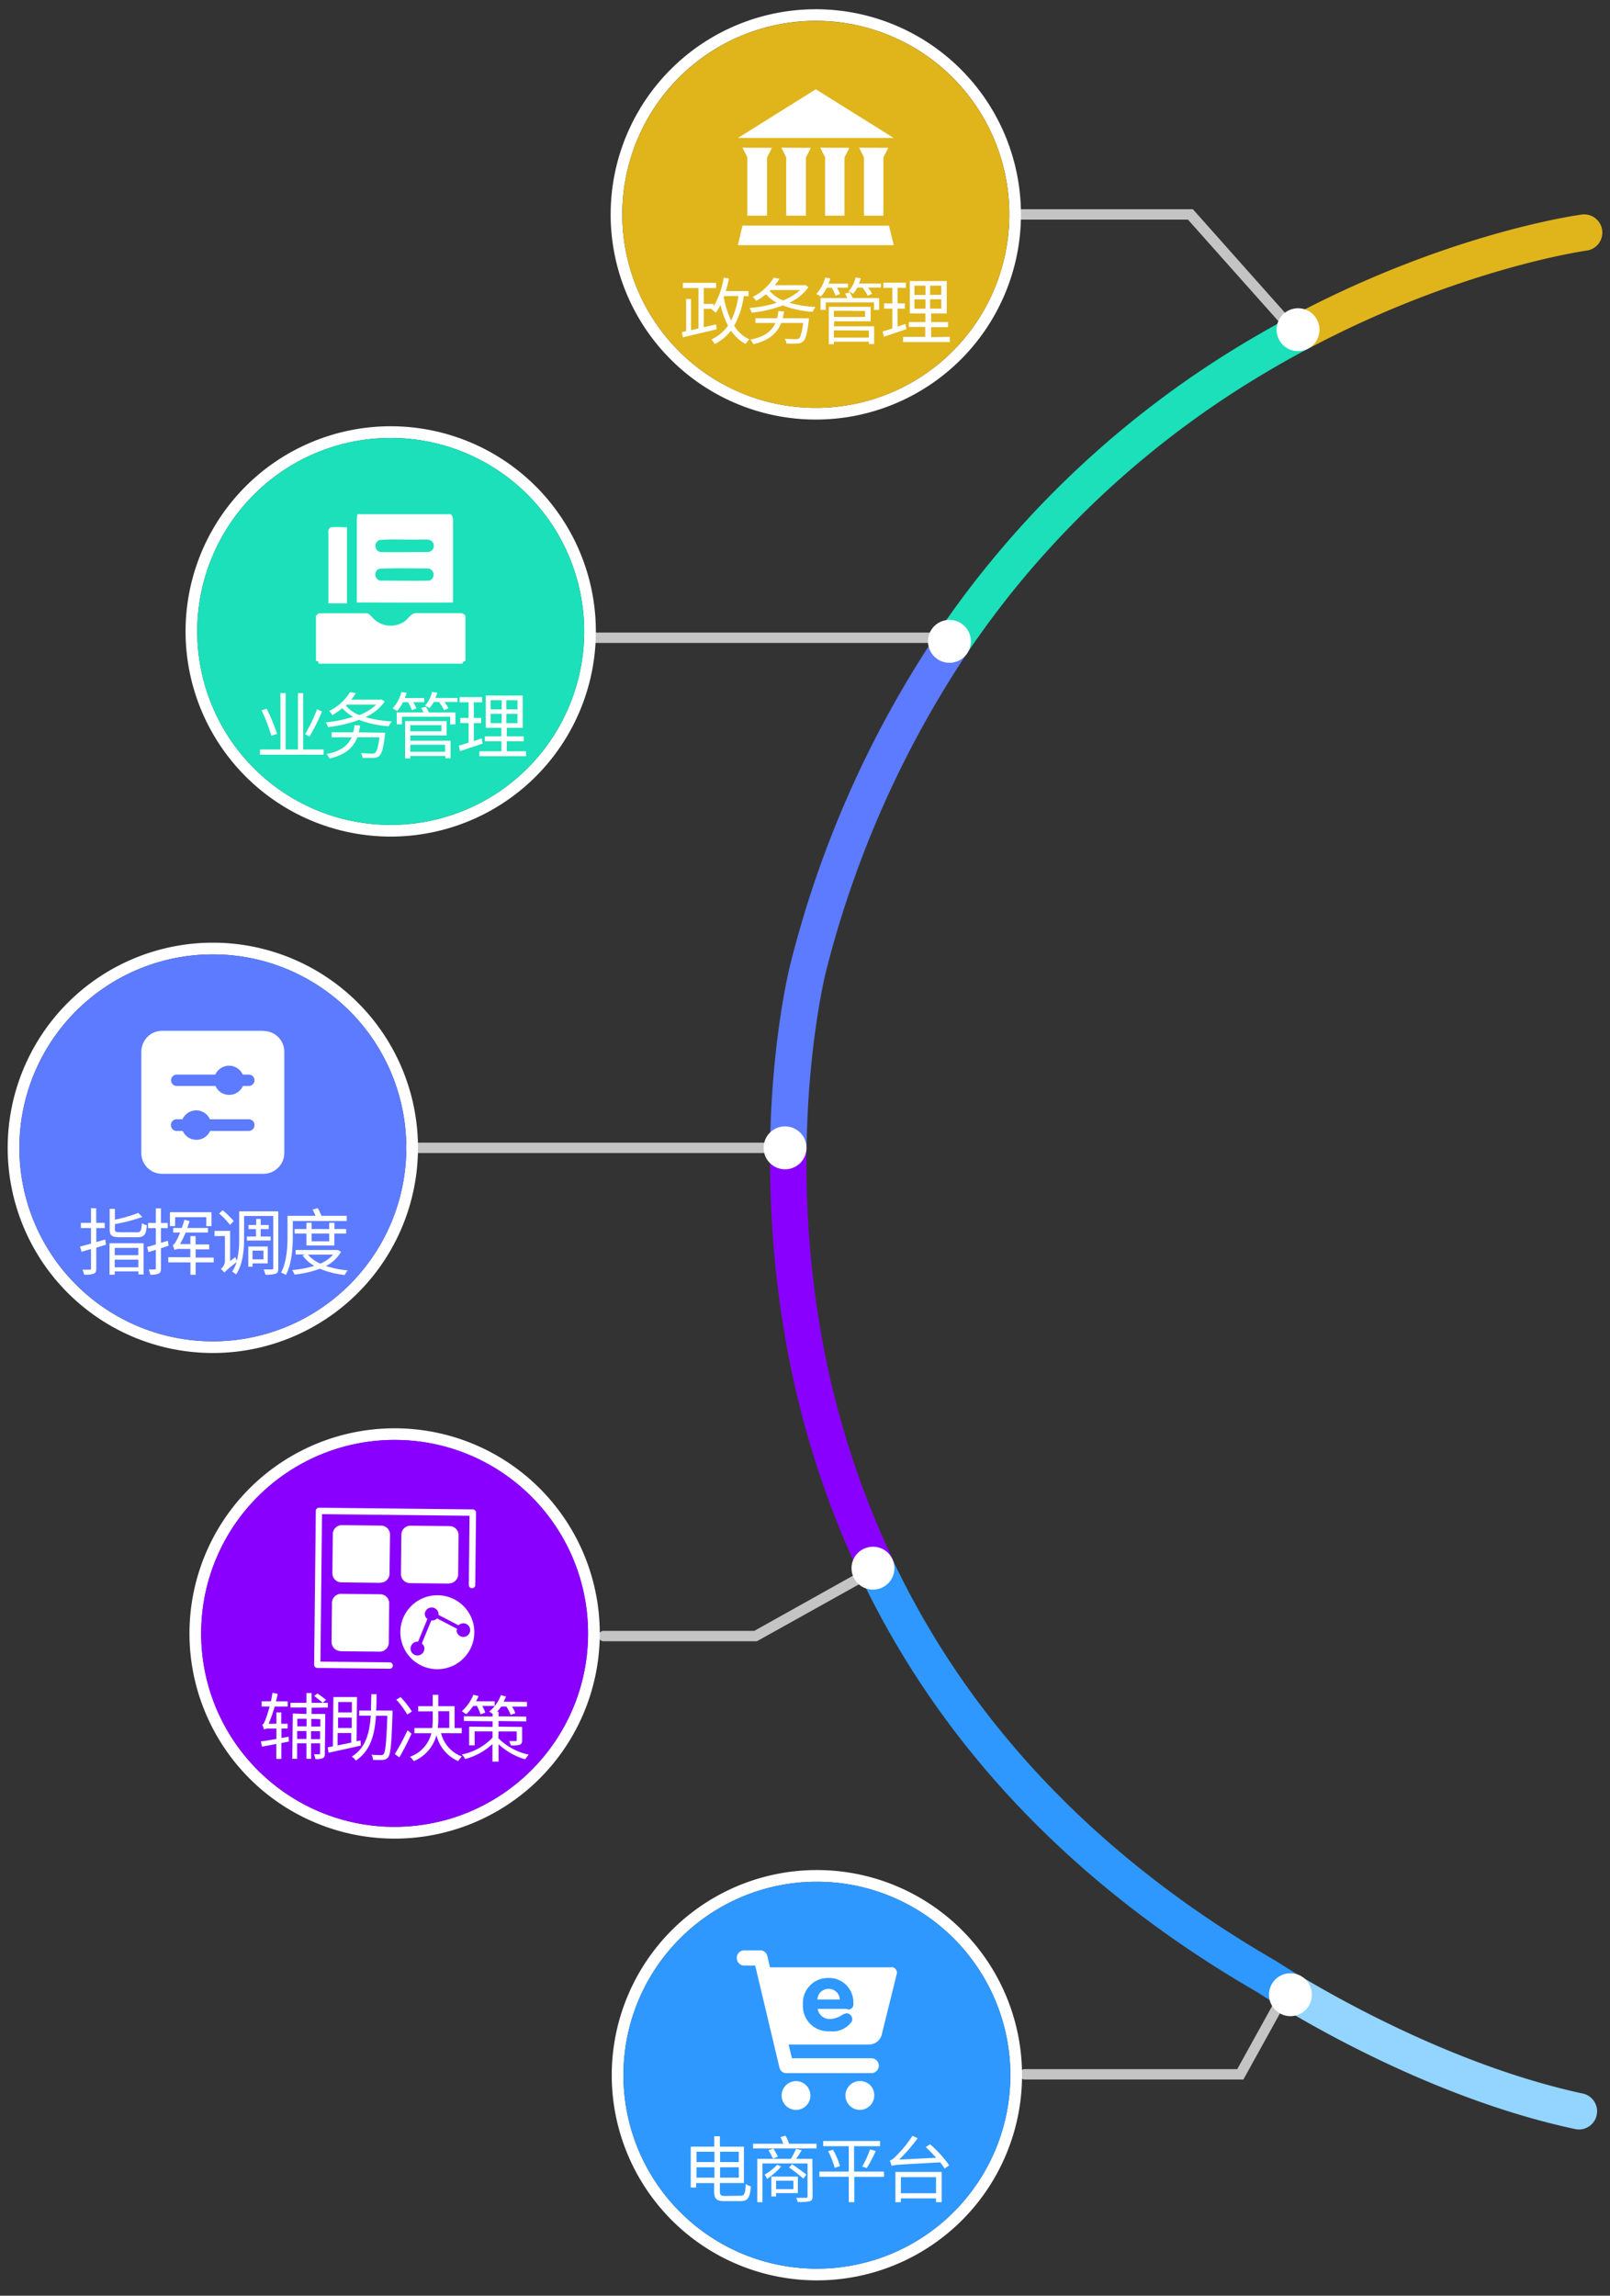 <svg id="图层_1" data-name="图层 1" xmlns="http://www.w3.org/2000/svg" viewBox="0 0 310 442"><rect x="0" y="0" width="310" height="442" fill="#333333" stroke="none"/><defs><style>.cls-1{fill:#e0b41b;}.cls-2{fill:#1be0b9;}.cls-3{fill:#8a00ff;}.cls-4{fill:#93d5ff;}.cls-5{fill:#2f98ff;}.cls-6{fill:#5c7bff;}.cls-7{fill:#c4c4c4;}.cls-8{fill:#fff;}</style></defs><title>未标题-3</title><path class="cls-1" d="M252.4,66.87c28.71-15.14,52.72-18.57,53.09-18.62a3.5,3.5,0,0,0-.93-6.94c-1.14.15-26.58,3.73-57.22,20.31C248.77,63.25,250.45,65,252.4,66.87Z"/><path class="cls-2" d="M195.24,113.54a181,181,0,0,1,48.78-42c2.82-1.68,5.62-3.23,8.38-4.68-1-.9-4.33-4.42-5.06-5.25-2.19,1.19-4.4,2.43-6.64,3.76a188.05,188.05,0,0,0-60.82,57.41c1.84.93,4,1.92,6.39,2.88Q190.52,119.4,195.24,113.54Z"/><path class="cls-3" d="M158.19,257.25a189.92,189.92,0,0,1-2.88-36.64c-2.58,0-4.95-.05-7-.2a197.58,197.58,0,0,0,3,37.79,177.06,177.06,0,0,0,14.49,45.5c1.87-.89,4-2,6.19-3.3A170.19,170.19,0,0,1,158.19,257.25Z"/><path class="cls-4" d="M304.76,403.08c-23.2-5-45.33-17.19-54.41-22.63-1.18,2.24-2.37,4.26-3.53,6.07,9.49,5.72,32.09,18.19,56.47,23.4a3.11,3.11,0,0,0,.74.08,3.5,3.5,0,0,0,.73-6.92Z"/><path class="cls-5" d="M246,377.75l-.19-.12c-26.91-15.5-48.21-35.12-63.31-58.31a162.09,162.09,0,0,1-10.58-18.92c-2.23,1.31-4.32,2.41-6.19,3.3A169.43,169.43,0,0,0,176.54,323c15.7,24.16,37.8,44.57,65.69,60.65.46.31,2.07,1.36,4.59,2.88,1.16-1.81,2.35-3.83,3.53-6.07C247.64,378.82,246.07,377.8,246,377.75Z"/><path class="cls-6" d="M155.31,220.61c.34-19.87,3.6-33,3.65-33.24a198,198,0,0,1,27.31-61.7c-2.41-1-4.55-2-6.39-2.88a203.35,203.35,0,0,0-27.7,62.85c-.22.85-3.57,14.35-3.91,34.77C150.36,220.56,152.73,220.65,155.31,220.61Z"/><path class="cls-7" d="M239.41,400.38H197.32a1,1,0,0,1,0-2h40.91l6.71-12.14a1,1,0,0,1,1.36-.39,1,1,0,0,1,.39,1.36Zm-73.18-95.81a1,1,0,0,0-1-1.75l-20,11.18h-29a1,1,0,0,0,0,2h29.51ZM148,221a1,1,0,0,0-1-1H79a1,1,0,0,0,0,2H147A1,1,0,0,0,148,221Zm31.85-98.21H114.73m66.15,0a1,1,0,0,0-1-1H114.73a1,1,0,0,0,0,2h65.15A1,1,0,0,0,180.88,122.79ZM248,62.37a1,1,0,0,0,.08-1.41L229.68,40.28h-33a1,1,0,0,0,0,2h32.05l17.81,20a1,1,0,0,0,1.42.08Z"/><path class="cls-8" d="M254.06,63.48a4.13,4.13,0,1,1-4.13-4.13A4.13,4.13,0,0,1,254.06,63.48Zm-71.25,55.87a4.13,4.13,0,1,0,4.13,4.13A4.13,4.13,0,0,0,182.81,119.35ZM168.09,297.8a4.13,4.13,0,1,0,4.13,4.13A4.13,4.13,0,0,0,168.09,297.8Zm-16.93-80.93a4.13,4.13,0,1,0,4.13,4.13A4.13,4.13,0,0,0,151.16,216.87Zm97.31,163.05a4.13,4.13,0,1,0,4.13,4.13A4.13,4.13,0,0,0,248.47,379.92Z"/><path class="cls-8" d="M75.23,82.07a39.5,39.5,0,1,0,39.5,39.5A39.5,39.5,0,0,0,75.23,82.07Zm0,76.75a37.25,37.25,0,1,1,37.25-37.25A37.25,37.25,0,0,1,75.23,158.82Z"/><circle class="cls-2" cx="75.23" cy="121.57" r="37.25"/><path class="cls-8" d="M62.31,144.3v1H50.06v-1H54V133.44h1V144.3h2.37V133.46h1V144.3Zm-10.05-2.63a36.88,36.88,0,0,0-1.9-4.92l1-.29a41.61,41.61,0,0,1,2,4.82ZM62,137a39.36,39.36,0,0,1-2.41,4.82l-.86-.46a29.91,29.91,0,0,0,2.33-4.82Z"/><path class="cls-8" d="M74.07,135.08a9.21,9.21,0,0,1-3.69,3,22,22,0,0,0,5.06.81,4.1,4.1,0,0,0-.58.94,19.38,19.38,0,0,1-5.71-1.23,26.09,26.09,0,0,1-6,1.4,3.13,3.13,0,0,0-.42-.91A25.49,25.49,0,0,0,68,138a8,8,0,0,1-2.09-1.65A13.65,13.65,0,0,1,64,137.68a3.21,3.21,0,0,0-.64-.78,10,10,0,0,0,4.06-3.65l1.09.22a13.66,13.66,0,0,1-.89,1.24h5.64l.19-.06Zm.11,6a3.15,3.15,0,0,1-.06.46c-.29,2.53-.61,3.59-1.09,4a1.63,1.63,0,0,1-1.14.38c-.4,0-1.24,0-2.07,0a2,2,0,0,0-.32-.93c.88.08,1.76.1,2.11.1a1,1,0,0,0,.61-.13c.32-.26.6-1.12.84-3H68.81c-.88,2.25-2.6,3.43-5.35,4.09a4.41,4.41,0,0,0-.57-.88c2.46-.48,4-1.42,4.82-3.21H63.85V141H68a9,9,0,0,0,.26-1.39l1.08.08c-.07.47-.17.91-.26,1.31Zm-7.59-5.24a6.4,6.4,0,0,0,2.57,1.83,9.69,9.69,0,0,0,3.29-2H66.8Z"/><path class="cls-8" d="M77.6,135.2a7.36,7.36,0,0,1-1.13,1.68,8.07,8.07,0,0,0-.88-.48,7.62,7.62,0,0,0,1.7-3.17l1,.17a9.28,9.28,0,0,1-.35,1h3.74v.79H79.56a6.64,6.64,0,0,1,.62,1.21l-.88.33a9.11,9.11,0,0,0-.73-1.54Zm4.43.91a8.42,8.42,0,0,1,.56,1.07h5.1v2.29h-1V138H77.39v1.46h-1v-2.29h5.14a7.1,7.1,0,0,0-.42-.88ZM79,142.62h7.76V146h-1v-.45H79v.48h-1v-7.2H86v2.78H79Zm0-3v1.19h6v-1.19Zm0,3.77v1.35H85.7v-1.35Zm9.08-9v.77h-2.5a7.23,7.23,0,0,1,.78,1.19l-.85.39a7.34,7.34,0,0,0-1-1.58h-1a5.89,5.89,0,0,1-.83,1.2,4.62,4.62,0,0,0-.85-.49,6.06,6.06,0,0,0,1.36-2.66l1,.17c-.1.35-.21.67-.34,1Z"/><path class="cls-8" d="M92.93,143.17c-1.49.5-3.09,1.05-4.34,1.45l-.24-1.05c.52-.15,1.17-.35,1.88-.59v-3.76h-1.6v-1h1.6v-3H88.49v-1h4.35v1H91.23v3h1.41v1H91.23v3.46l1.52-.51Zm8.37,1.48v.95h-9v-.95h4.25v-1.92H93.35v-.95h3.18v-1.64h-3v-6.23h7.12v6.23H97.58v1.64h3.27v.95H97.58v1.92Zm-6.83-8.07H96.6v-1.76H94.47Zm0,2.65H96.6v-1.79H94.47Zm5.17-4.41H97.5v1.76h2.14Zm0,2.62H97.5v1.79h2.14Z"/><path class="cls-8" d="M68.81,99H86.75c.63.49.46,1.33.48,2,0,5,0,10,0,15-6.18.06-12.35,0-18.53,0,0-5.13,0-10.27,0-15.4A11,11,0,0,1,68.81,99ZM73,104a1.21,1.21,0,0,0,.21,2.28c3.07.07,6.14,0,9.21,0a1.19,1.19,0,0,0,.93-1.83c-.51-.8-1.58-.51-2.37-.57-2.66.08-5.34-.13-8,.1Zm0,5.5a1.21,1.21,0,0,0,.21,2.29c3.16,0,6.32.07,9.47,0a1.21,1.21,0,0,0-.24-2.34c-3.14,0-6.31-.12-9.44.07Zm-9.8-6.73c0-.47,0-1.06.53-1.25,1-.1,2.05,0,3.08,0q0,7.33,0,14.65H63.23c0-4.46,0-8.92,0-13.37Zm-2.37,15.79c.25-.2.47-.54.84-.49,2.89,0,5.79,0,8.68,0,.71-.09,1.08.58,1.53,1a4.69,4.69,0,0,0,5.52.86c1.15-.43,1.6-2.07,3-1.88,2.79,0,5.58,0,8.38,0,.36,0,.6.27.84.49v8.75c-.33,0-.51.12-.55.49H61.33c.05-.37-.11-.54-.49-.51Zm0,0"/><path class="cls-8" d="M41,181.5A39.5,39.5,0,1,0,80.48,221,39.49,39.49,0,0,0,41,181.5Zm0,76.75A37.25,37.25,0,1,1,78.23,221,37.26,37.26,0,0,1,41,258.25Z"/><circle class="cls-6" cx="40.98" cy="221" r="37.25"/><path class="cls-8" d="M20.39,239.65l-1.85.58v4c0,.59-.14.87-.5,1a4.67,4.67,0,0,1-1.85.18,3.44,3.44,0,0,0-.32-.95h1.38c.2,0,.27-.06.27-.27v-3.72l-1.82.54-.29-1,2.11-.57v-3H15.57v-1h1.95v-2.81h1v2.81h1.64v1H18.54v2.7c.56-.15,1.15-.32,1.73-.5Zm5.93-2.39c.77,0,.89-.24,1-1.75a3.05,3.05,0,0,0,.95.4c-.15,1.82-.48,2.3-1.86,2.3H23.12c-1.59,0-2-.31-2-1.51v-3.95h1v2.08a26.3,26.3,0,0,0,4.49-1.3l.8.77a32.44,32.44,0,0,1-5.29,1.39v1c0,.47.17.56,1.07.56Zm-5.23,2.11h6.56v6h-1v-.58H22.09v.64h-1Zm1,.9v1.39h4.54v-1.39ZM26.63,244v-1.47H22.09V244Z"/><path class="cls-8" d="M31,240.33v3.88c0,.56-.13.84-.45,1a3.74,3.74,0,0,1-1.61.21,4.49,4.49,0,0,0-.31-1h1.15c.17,0,.22-.05.22-.23v-3.56l-1.41.45-.27-1c.48-.11,1.05-.28,1.68-.48v-3.14H28.51v-1H30v-2.8h1v2.8h1.29v1H31v2.83l1.33-.4.13.95Zm10.15,2.73H37.67v2.38h-1v-2.38H32.4v-1h4.25v-1.59H34.8a2.38,2.38,0,0,0-1.21.19,9.09,9.09,0,0,0-.33-.95c.25-.05.46-.39.73-.88.12-.23.4-.8.7-1.53H33.34v-.87H35c.18-.5.37-1.05.51-1.58l1,.25c-.14.44-.29.9-.46,1.33h4v.87H35.75a22.11,22.11,0,0,1-1.09,2.23h2V238h1v1.6h2.62v.94H37.67v1.59h3.47Zm-7.43-7h-1v-2.67h8v2.68h-1v-1.72h-6Z"/><path class="cls-8" d="M53.58,244.23c0,.58-.13.86-.49,1a5.62,5.62,0,0,1-2,.18,3.68,3.68,0,0,0-.34-1c.73,0,1.39,0,1.59,0s.28-.08.28-.29v-10H47v4.26c0,2.14-.2,5.06-1.56,7a3.37,3.37,0,0,0-.75-.55,7.09,7.09,0,0,0,.87-1.82,23,23,0,0,0-2.39,2,4.66,4.66,0,0,0-.64-.7,2,2,0,0,0,.78-1.5v-4.82h-2v-1h3v5.81l1-.77a6.86,6.86,0,0,0,.31.7,17.12,17.12,0,0,0,.43-4.32v-5.18h7.53Zm-9.29-8.4a16.2,16.2,0,0,0-2.1-2.19l.68-.63A16,16,0,0,1,45,235.1Zm5,2.24v-1.43H47.85v-.78h1.48v-1.18h.86v1.18h1.55v.78H50.19v1.43h1.93v.78H47.54v-.78Zm-.67,5.18v.63h-.81V240h3.74v3.25Zm0-2.46v1.68h2.11v-1.68Z"/><path class="cls-8" d="M56.38,237.86c0,2.23-.16,5.43-1.34,7.63a3.8,3.8,0,0,0-.92-.47c1.13-2.1,1.24-5.07,1.24-7.16v-3.77h5.39c-.16-.39-.36-.85-.56-1.22l1-.25a11,11,0,0,1,.71,1.47h4.86v1H56.38ZM65.67,241a7,7,0,0,1-2.9,2.75,18.26,18.26,0,0,0,4.2.84,3.68,3.68,0,0,0-.58.89,16.75,16.75,0,0,1-4.78-1.2,20.51,20.51,0,0,1-4.9,1.12,4.24,4.24,0,0,0-.45-.87,20.48,20.48,0,0,0,4.26-.81,7,7,0,0,1-2.26-2l.49-.19H56.92v-.86h7.91l.2,0ZM59,239.81V237.5H56.73v-.87H59v-1.21h1v1.21h3.39v-1.21h1v1.21h2.26v.87H64.38v2.31Zm.3,1.75a6.48,6.48,0,0,0,2.37,1.73,6.54,6.54,0,0,0,2.47-1.73ZM60,237.5V239h3.39V237.5Z"/><path class="cls-8" d="M50.73,198.47H31.23a4,4,0,0,0-2.87,1.2,4.15,4.15,0,0,0-1.15,2.81V222a4,4,0,0,0,4,4h19.5a4,4,0,0,0,2.84-1.17A4,4,0,0,0,54.74,222v-19.5a4,4,0,0,0-4-4ZM49,216.65a1.09,1.09,0,0,1-1.09,1.09H40.46a2.89,2.89,0,0,1-5.28,0H34a1.1,1.1,0,0,1-.77-.32,1.07,1.07,0,0,1-.32-.77v-.06A1.09,1.09,0,0,1,34,215.5h1.14a2.89,2.89,0,0,1,5.28,0h7.46A1.09,1.09,0,0,1,49,216.59ZM49,208a1.09,1.09,0,0,1-1.09,1.09H46.77a2.89,2.89,0,0,1-5.28,0H34A1.09,1.09,0,0,1,32.94,208v0A1.09,1.09,0,0,1,34,206.9h7.46a2.89,2.89,0,0,1,5.28,0h1.14A1.08,1.08,0,0,1,49,208v0Zm0,0"/><path class="cls-8" d="M76.4,275a39.5,39.5,0,1,0,39.08,39.92A39.49,39.49,0,0,0,76.4,275Zm-.82,76.74a37.25,37.25,0,1,1,37.65-36.85A37.25,37.25,0,0,1,75.58,351.73Z"/><circle class="cls-3" cx="75.98" cy="314.48" r="37.25"/><path class="cls-8" d="M55.62,335.31l-1.45.28,0,3.07H53.2l0-2.89c-1,.19-1.95.38-2.75.52l-.23-1c.8-.11,1.87-.28,3-.48l0-2-1.41,0a2.05,2.05,0,0,0-1,.18h0v-.06a5.64,5.64,0,0,0-.31-.87c.25-.05.44-.5.67-1.11.14-.35.44-1.27.75-2.39l-1.54,0v-1l1.78,0c.12-.55.23-1.09.31-1.65l1,.22c-.1.47-.21,1-.34,1.44l2.26,0v1l-2.5,0a27,27,0,0,1-1.17,3.31l1.5,0,0-2.18h.93l0,2.18h1.23v.92H54.2l0,1.81,1.38-.23ZM60,328.8V330l2.63,0-.08,7.62c0,.47-.08.74-.4.9a3.31,3.31,0,0,1-1.42.17,4.12,4.12,0,0,0-.28-.93c.46,0,.87,0,1,0s.18,0,.18-.2l0-1.92-1.73,0,0,3H59l0-3H57.21l0,3h-.93l.1-8.73L59,330v-1.24l-3.07,0v-.9l3.07,0,0-1.89h1l0,1.89,3.13,0v.9Zm-2.75,3.59,1.78,0v-1.47l-1.78,0ZM59,334.82l0-1.53-1.78,0,0,1.53Zm.94-3.87,0,1.47,1.74,0V331Zm1.69,3.9,0-1.53-1.74,0v1.53Zm.5-7c-.38-.34-1.1-.92-1.64-1.32l.63-.47c.53.35,1.27.89,1.67,1.23Z"/><path class="cls-8" d="M69.48,336.09c-2.19.5-4.55,1-6.22,1.38l-.17-1.05,1-.19.1-9.5,4.55,0-.09,8.53.77-.16Zm-4.35-8.39,0,2,2.62,0,0-2Zm2.59,3-2.62,0,0,2,2.62,0ZM65,336.05l2.63-.54,0-1.84-2.62,0Zm10.58-6.71s0,.39,0,.52c-.2,5.86-.36,7.85-.83,8.46a1.28,1.28,0,0,1-1,.52,18.6,18.6,0,0,1-1.92,0,2.37,2.37,0,0,0-.3-1c.8.07,1.53.07,1.82.08a.52.52,0,0,0,.52-.21c.35-.41.53-2.26.71-7.36l-2.19,0c-.24,3.64-1.05,6.78-3.9,8.63a2.43,2.43,0,0,0-.75-.78c2.68-1.64,3.41-4.52,3.65-7.86l-2.23,0v-1l2.27,0c0-1,.06-2.07.07-3.15h1c0,1.08,0,2.13-.07,3.15Z"/><path class="cls-8" d="M79.24,333.79a50.16,50.16,0,0,1-2.35,4.57l-.87-.64a45.6,45.6,0,0,0,2.45-4.58Zm-.83-3.68a15.58,15.58,0,0,0-2.11-2.87l.83-.49a16.76,16.76,0,0,1,2.18,2.78Zm6.52,3.59a6.43,6.43,0,0,0,4,4.49,4.57,4.57,0,0,0-.7.89,7.32,7.32,0,0,1-4.19-5,7.53,7.53,0,0,1-4.37,5,4.35,4.35,0,0,0-.73-.84,6.46,6.46,0,0,0,4.12-4.53l-3.27,0v-1l3.44,0a15.09,15.09,0,0,0,.09-1.75l0-1.46-2.8,0v-1l2.8,0,0-2.19h1.07l0,2.19,3.14,0,0,4.21H88.9v1Zm-.53-2.77a15.22,15.22,0,0,1-.11,1.75l2.22,0,0-3.2-2.13,0Z"/><path class="cls-8" d="M91.1,328.47a9.36,9.36,0,0,1-1.34,1.59,8.87,8.87,0,0,0-.84-.58,8.62,8.62,0,0,0,2.23-3.18l1,.26a10.58,10.58,0,0,1-.49,1l3.59,0v.89l-2.4,0a7.36,7.36,0,0,1,.59,1.29l-.92.33a9.45,9.45,0,0,0-.71-1.64Zm4.86,6.2a11.75,11.75,0,0,0,5.84,3.16,6.57,6.57,0,0,0-.67.9A12.57,12.57,0,0,1,96,335.82l0,3.36H94.82l0-3.39a12.37,12.37,0,0,1-5.26,2.88,3.14,3.14,0,0,0-.65-.87,11.15,11.15,0,0,0,5.92-3.24v-1.21l-3.44,0,0,2.69H90.33l0-3.6,4.52.05v-1.08l-5.53-.06v-.92l5.53.06V330a3.22,3.22,0,0,0-.67-.46,7.18,7.18,0,0,0,2.26-3.16l1,.25a9.74,9.74,0,0,1-.47,1l4.5.05v.9l-2.89,0a6.54,6.54,0,0,1,.66,1.28l-.91.31a8.21,8.21,0,0,0-.83-1.6H96.52a12.53,12.53,0,0,1-.81,1H96v.88l5.33.06v.92L96,331.36v1.08l4.53.05,0,2.58c0,.5-.11.71-.48.86a5.17,5.17,0,0,1-1.69.12,3.72,3.72,0,0,0-.34-.83c.56,0,1.1,0,1.26,0s.21-.05.21-.19l0-1.67-3.5,0Z"/><path class="cls-8" d="M73.24,304.75l-7.53-.09A1.74,1.74,0,0,1,64,302.9l.08-7.53a1.75,1.75,0,0,1,1.77-1.73l7.52.09a1.74,1.74,0,0,1,1.73,1.76L75,303a1.74,1.74,0,0,1-1.76,1.72Zm13.22.14-7.53-.08A1.76,1.76,0,0,1,77.2,303l.08-7.53a1.75,1.75,0,0,1,1.77-1.72l7.53.08a1.74,1.74,0,0,1,1.72,1.76l-.08,7.53a1.76,1.76,0,0,1-1.76,1.73Zm-20.89,13a1.76,1.76,0,0,1-1.73-1.77l.08-7.53a1.74,1.74,0,0,1,1.76-1.72l7.53.08a1.74,1.74,0,0,1,1.73,1.76l-.08,7.53A1.74,1.74,0,0,1,73.09,318l-7.52-.08Zm9.46,3.4-13.93-.15a.65.65,0,0,1-.44-.18.66.66,0,0,1-.17-.44l.32-29.62a.61.61,0,0,1,.62-.61l29.61.32a.61.61,0,0,1,.44.19.63.63,0,0,1,.18.44l-.15,13.93a.62.62,0,0,1-.63.61.61.61,0,0,1-.61-.62l.14-13.32L62,291.53l-.3,28.39,13.32.14a.61.61,0,0,1,.53.31.62.62,0,0,1,0,.62.59.59,0,0,1-.54.3Zm9.3-14.15a7.12,7.12,0,1,1-5.07,2,7.15,7.15,0,0,1,5.07-2Zm3.58,6.71a1.31,1.31,0,1,0,.38-.92l-3.85-2a.79.79,0,0,0,0-.22,1.33,1.33,0,0,0-2.65,0,1.24,1.24,0,0,0,.5,1l-1.79,4.37a.29.29,0,0,0-.1,0,1.33,1.33,0,1,0,1.31,1.34,1.3,1.3,0,0,0-.49-1L83.05,312l.1,0a1.31,1.31,0,0,0,1-.4l3.84,2a1.43,1.43,0,0,0,0,.22Zm0,0"/><path class="cls-8" d="M157.29,360.05a39.5,39.5,0,1,0,39.5,39.5A39.49,39.49,0,0,0,157.29,360.05Zm0,76.75a37.25,37.25,0,1,1,37.25-37.25A37.26,37.26,0,0,1,157.29,436.8Z"/><circle class="cls-5" cx="157.29" cy="399.55" r="37.25"/><path class="cls-8" d="M142.58,422.76c.79,0,.93-.45,1-2.27a3.5,3.5,0,0,0,1,.46c-.18,2.1-.52,2.84-2,2.84h-3.08c-1.55,0-2-.4-2-2v-1.47h-3.45v.85H133v-7.86h4.52v-2h1.09v2h4.63v7h-4.63v1.49c0,.82.15,1,1,1Zm-8.47-8.48v2h3.45v-2Zm3.45,5v-2h-3.45v2Zm1.09-5v2h3.6v-2Zm3.6,5v-2h-3.6v2Z"/><path class="cls-8" d="M157.23,412.75v.9H145v-.9h5.82a11.46,11.46,0,0,0-.55-1.28l1-.27a13.44,13.44,0,0,1,.67,1.55Zm-.77,10.13c0,.55-.14.79-.55.94a9.55,9.55,0,0,1-2.31.14,3,3,0,0,0-.32-.8c.87,0,1.68,0,1.9,0s.31-.07.31-.29v-6.33h-8.68V424h-1v-8.35h6.46a13.91,13.91,0,0,0,1-1.91l1.1.24c-.35.57-.71,1.18-1.08,1.67h3.13Zm-6.05-5.74a14.88,14.88,0,0,1-2.71,2.38,4.56,4.56,0,0,0-.47-.81,12.69,12.69,0,0,0,2.43-1.92Zm-1.5-3.46a17.3,17.3,0,0,1,.88,1.55l-.95.38c-.18-.4-.56-1.1-.87-1.62Zm.52,8.57v.65h-.91v-3.83h5.11v3.18Zm0-2.39v1.62h3.33v-1.62Zm5.24-.4a31.79,31.79,0,0,0-2.74-2.15l.59-.62c.91.62,2.13,1.5,2.76,2Z"/><path class="cls-8" d="M170.23,419.13h-5.74V424h-1.06v-4.9h-5.66v-1h5.66v-4.88H158.5v-1h10.95v1h-5v4.88h5.74Zm-9.84-5.23a13.64,13.64,0,0,1,1.33,3.15l-1,.34a16.9,16.9,0,0,0-1.26-3.21Zm5.63,3.24a20.77,20.77,0,0,0,1.51-3.31l1.09.31a26.38,26.38,0,0,1-1.72,3.29Z"/><path class="cls-8" d="M179.07,412.84a22.13,22.13,0,0,1,3.69,4.06l-.88.63a9.74,9.74,0,0,0-.85-1.2c-8,.44-8.81.47-9.36.67a6.41,6.41,0,0,0-.34-1,2.77,2.77,0,0,0,1.14-.83,23.28,23.28,0,0,0,3.22-3.95l1,.46a30.35,30.35,0,0,1-3.58,4.12l7.14-.35a24.77,24.77,0,0,0-2-2.06Zm-6.66,5.34h8.91V424h-1.09v-.73h-6.77V424h-1.05Zm1.05,1v3.1h6.77v-3.1Z"/><path class="cls-8" d="M153.27,400.69a2.77,2.77,0,1,0,2.77,2.77,2.77,2.77,0,0,0-2.77-2.77Zm12.48,0a2.77,2.77,0,1,0,2.58,2.77,2.68,2.68,0,0,0-2.53-2.77Zm-6.22-17.77a2.14,2.14,0,0,0-2.14,2.05h4.31a2.12,2.12,0,0,0-2.17-2.05Zm0,0"/><path class="cls-8" d="M171.57,378.78H148.26l-.51-2.19a1.38,1.38,0,0,0-1.31-1.07h-3.2a1.42,1.42,0,0,0-1.37,1.45,1.44,1.44,0,0,0,1.37,1.47h2.17l4.67,19.64a1.35,1.35,0,0,0,1.29,1.07h16.41a1.37,1.37,0,0,0,1-.41,1.41,1.41,0,0,0,.43-1,1.42,1.42,0,0,0-1.35-1.45H152.49l-.65-2.65h15.67a2.57,2.57,0,0,0,2.32-2.12l2.8-11.33a1,1,0,0,0-.13-1,1,1,0,0,0-.87-.44Zm-8.35,8h-5.78a2.34,2.34,0,0,0,2.56,1.94,4.34,4.34,0,0,0,2-.68,2.58,2.58,0,0,1,1-.41,1.13,1.13,0,0,1,1,1.59,4.48,4.48,0,0,1-4.27,1.86,4.84,4.84,0,0,1-5.13-5.12,4.81,4.81,0,0,1,4.84-5.13,4.66,4.66,0,0,1,3.51,1.37,4.71,4.71,0,0,1,1.36,3.52,1,1,0,0,1-.28.9,1,1,0,0,1-.9.28Zm0,0"/><path class="cls-8" d="M157.08,1.78a39.5,39.5,0,1,0,39.5,39.5A39.5,39.5,0,0,0,157.08,1.78Zm0,76.75a37.26,37.26,0,1,1,37.26-37.25A37.25,37.25,0,0,1,157.08,78.53Z"/><circle class="cls-1" cx="157.08" cy="41.28" r="37.25"/><polygon class="cls-8" points="157.08 17.19 142.08 26.57 172.09 26.57 157.08 17.19"/><polygon class="cls-8" points="165.42 28.43 166.35 30.29 166.35 41.52 170.09 41.52 170.09 30.33 171.04 28.46 165.42 28.43"/><polygon class="cls-8" points="157.94 28.43 158.87 30.29 158.87 41.52 162.6 41.52 162.6 30.33 163.55 28.46 157.94 28.43"/><polygon class="cls-8" points="150.45 28.43 151.38 30.29 151.38 41.52 155.18 41.52 155.18 30.33 156.12 28.46 150.45 28.43"/><polygon class="cls-8" points="142.96 28.43 143.9 30.29 143.9 41.52 147.7 41.52 147.7 30.33 148.63 28.46 142.96 28.43"/><polygon class="cls-8" points="142.96 43.43 142.08 47.2 172.09 47.2 171.16 43.45 142.96 43.43"/><path class="cls-8" d="M158.92,22.84A1.87,1.87,0,1,1,157.08,21a1.87,1.87,0,0,1,1.84,1.87Z"/><path class="cls-8" d="M143.21,57a16,16,0,0,1-1.85,5.73,7,7,0,0,0,2.92,2.62,5.12,5.12,0,0,0-.72.88,7.71,7.71,0,0,1-2.81-2.58,9.36,9.36,0,0,1-3.15,2.61,5.17,5.17,0,0,0-.61-.91,7.88,7.88,0,0,0,3.18-2.65,17.53,17.53,0,0,1-1.44-4,11.66,11.66,0,0,1-.91,1.53,7.23,7.23,0,0,0-.83-.69l.07-.09H135.5v3.55l2.39-.54.1.94c-2.3.56-4.78,1.14-6.51,1.54l-.2-1,.83-.17V57.57h.95v6l1.43-.31v-7.8h-3v-1h6.4v1H135.5v3.05h1.9V59a15.67,15.67,0,0,0,1.95-5.55l1,.18a24.25,24.25,0,0,1-.6,2.41h4.37v1Zm-3.85.24a17.37,17.37,0,0,0,1.42,4.47A15.14,15.14,0,0,0,142.16,57h-2.7Z"/><path class="cls-8" d="M155.66,55.29a9.08,9.08,0,0,1-3.68,3,21.78,21.78,0,0,0,5.05.81,3.93,3.93,0,0,0-.57.94,19.45,19.45,0,0,1-5.72-1.23,25,25,0,0,1-6,1.4,3.39,3.39,0,0,0-.42-.91,24.76,24.76,0,0,0,5.26-1,7.37,7.37,0,0,1-2.08-1.65,14.26,14.26,0,0,1-1.92,1.29,3,3,0,0,0-.65-.77A10.07,10.07,0,0,0,149,53.45l1.09.23c-.27.4-.56.82-.9,1.23h5.65l.18-.06Zm.11,6a2.75,2.75,0,0,1-.05.46c-.3,2.54-.62,3.59-1.1,4a1.61,1.61,0,0,1-1.13.38,19.4,19.4,0,0,1-2.07,0,2.05,2.05,0,0,0-.33-.92c.89.08,1.77.09,2.12.09a1,1,0,0,0,.6-.12c.32-.27.6-1.12.84-3h-4.24c-.89,2.26-2.61,3.43-5.35,4.09a4.46,4.46,0,0,0-.58-.88c2.47-.48,4-1.41,4.82-3.21h-3.85v-.91h4.17a10.23,10.23,0,0,0,.27-1.38l1.08.08c-.07.46-.17.91-.27,1.3ZM148.18,56a6.53,6.53,0,0,0,2.58,1.84,10.06,10.06,0,0,0,3.29-2h-5.66Z"/><path class="cls-8" d="M159.2,55.4a7.48,7.48,0,0,1-1.14,1.68,8.94,8.94,0,0,0-.88-.47,7.76,7.76,0,0,0,1.71-3.17l1,.17a9.28,9.28,0,0,1-.35,1h3.74v.78h-2.13a7.65,7.65,0,0,1,.61,1.22l-.88.32a8.06,8.06,0,0,0-.73-1.54Zm4.42.91a6.16,6.16,0,0,1,.56,1.08h5.1v2.28h-1V58.22H159v1.45h-1V57.39h5.14c-.13-.29-.27-.62-.42-.88Zm-3.06,6.52h7.75v3.41h-1v-.45h-6.73v.48h-1v-7.2h8.07v2.79h-7Zm0-3v1.19h6V59.87Zm0,3.77V65h6.73V63.64Zm9.07-9v.77h-2.49a8.32,8.32,0,0,1,.77,1.19l-.84.39a8,8,0,0,0-1-1.58h-1a6.72,6.72,0,0,1-.82,1.21,4.48,4.48,0,0,0-.86-.49,6.1,6.1,0,0,0,1.36-2.67l1,.17c-.1.35-.21.67-.34,1Z"/><path class="cls-8" d="M174.53,63.37l-4.34,1.46-.24-1c.52-.16,1.16-.35,1.87-.59V59.42h-1.59v-1h1.59v-3h-1.73v-1h4.34v1h-1.61v3h1.41v1h-1.41v3.46l1.53-.5Zm8.36,1.49v1h-9v-1h4.26V62.94H175V62h3.18V60.35h-3V54.11h7.11v6.24h-3V62h3.26v1h-3.26v1.92Zm-6.82-8.07h2.13V55h-2.13Zm0,2.65h2.13v-1.8h-2.13ZM181.24,55h-2.15v1.77h2.15Zm0,2.62h-2.15v1.8h2.15Z"/></svg>